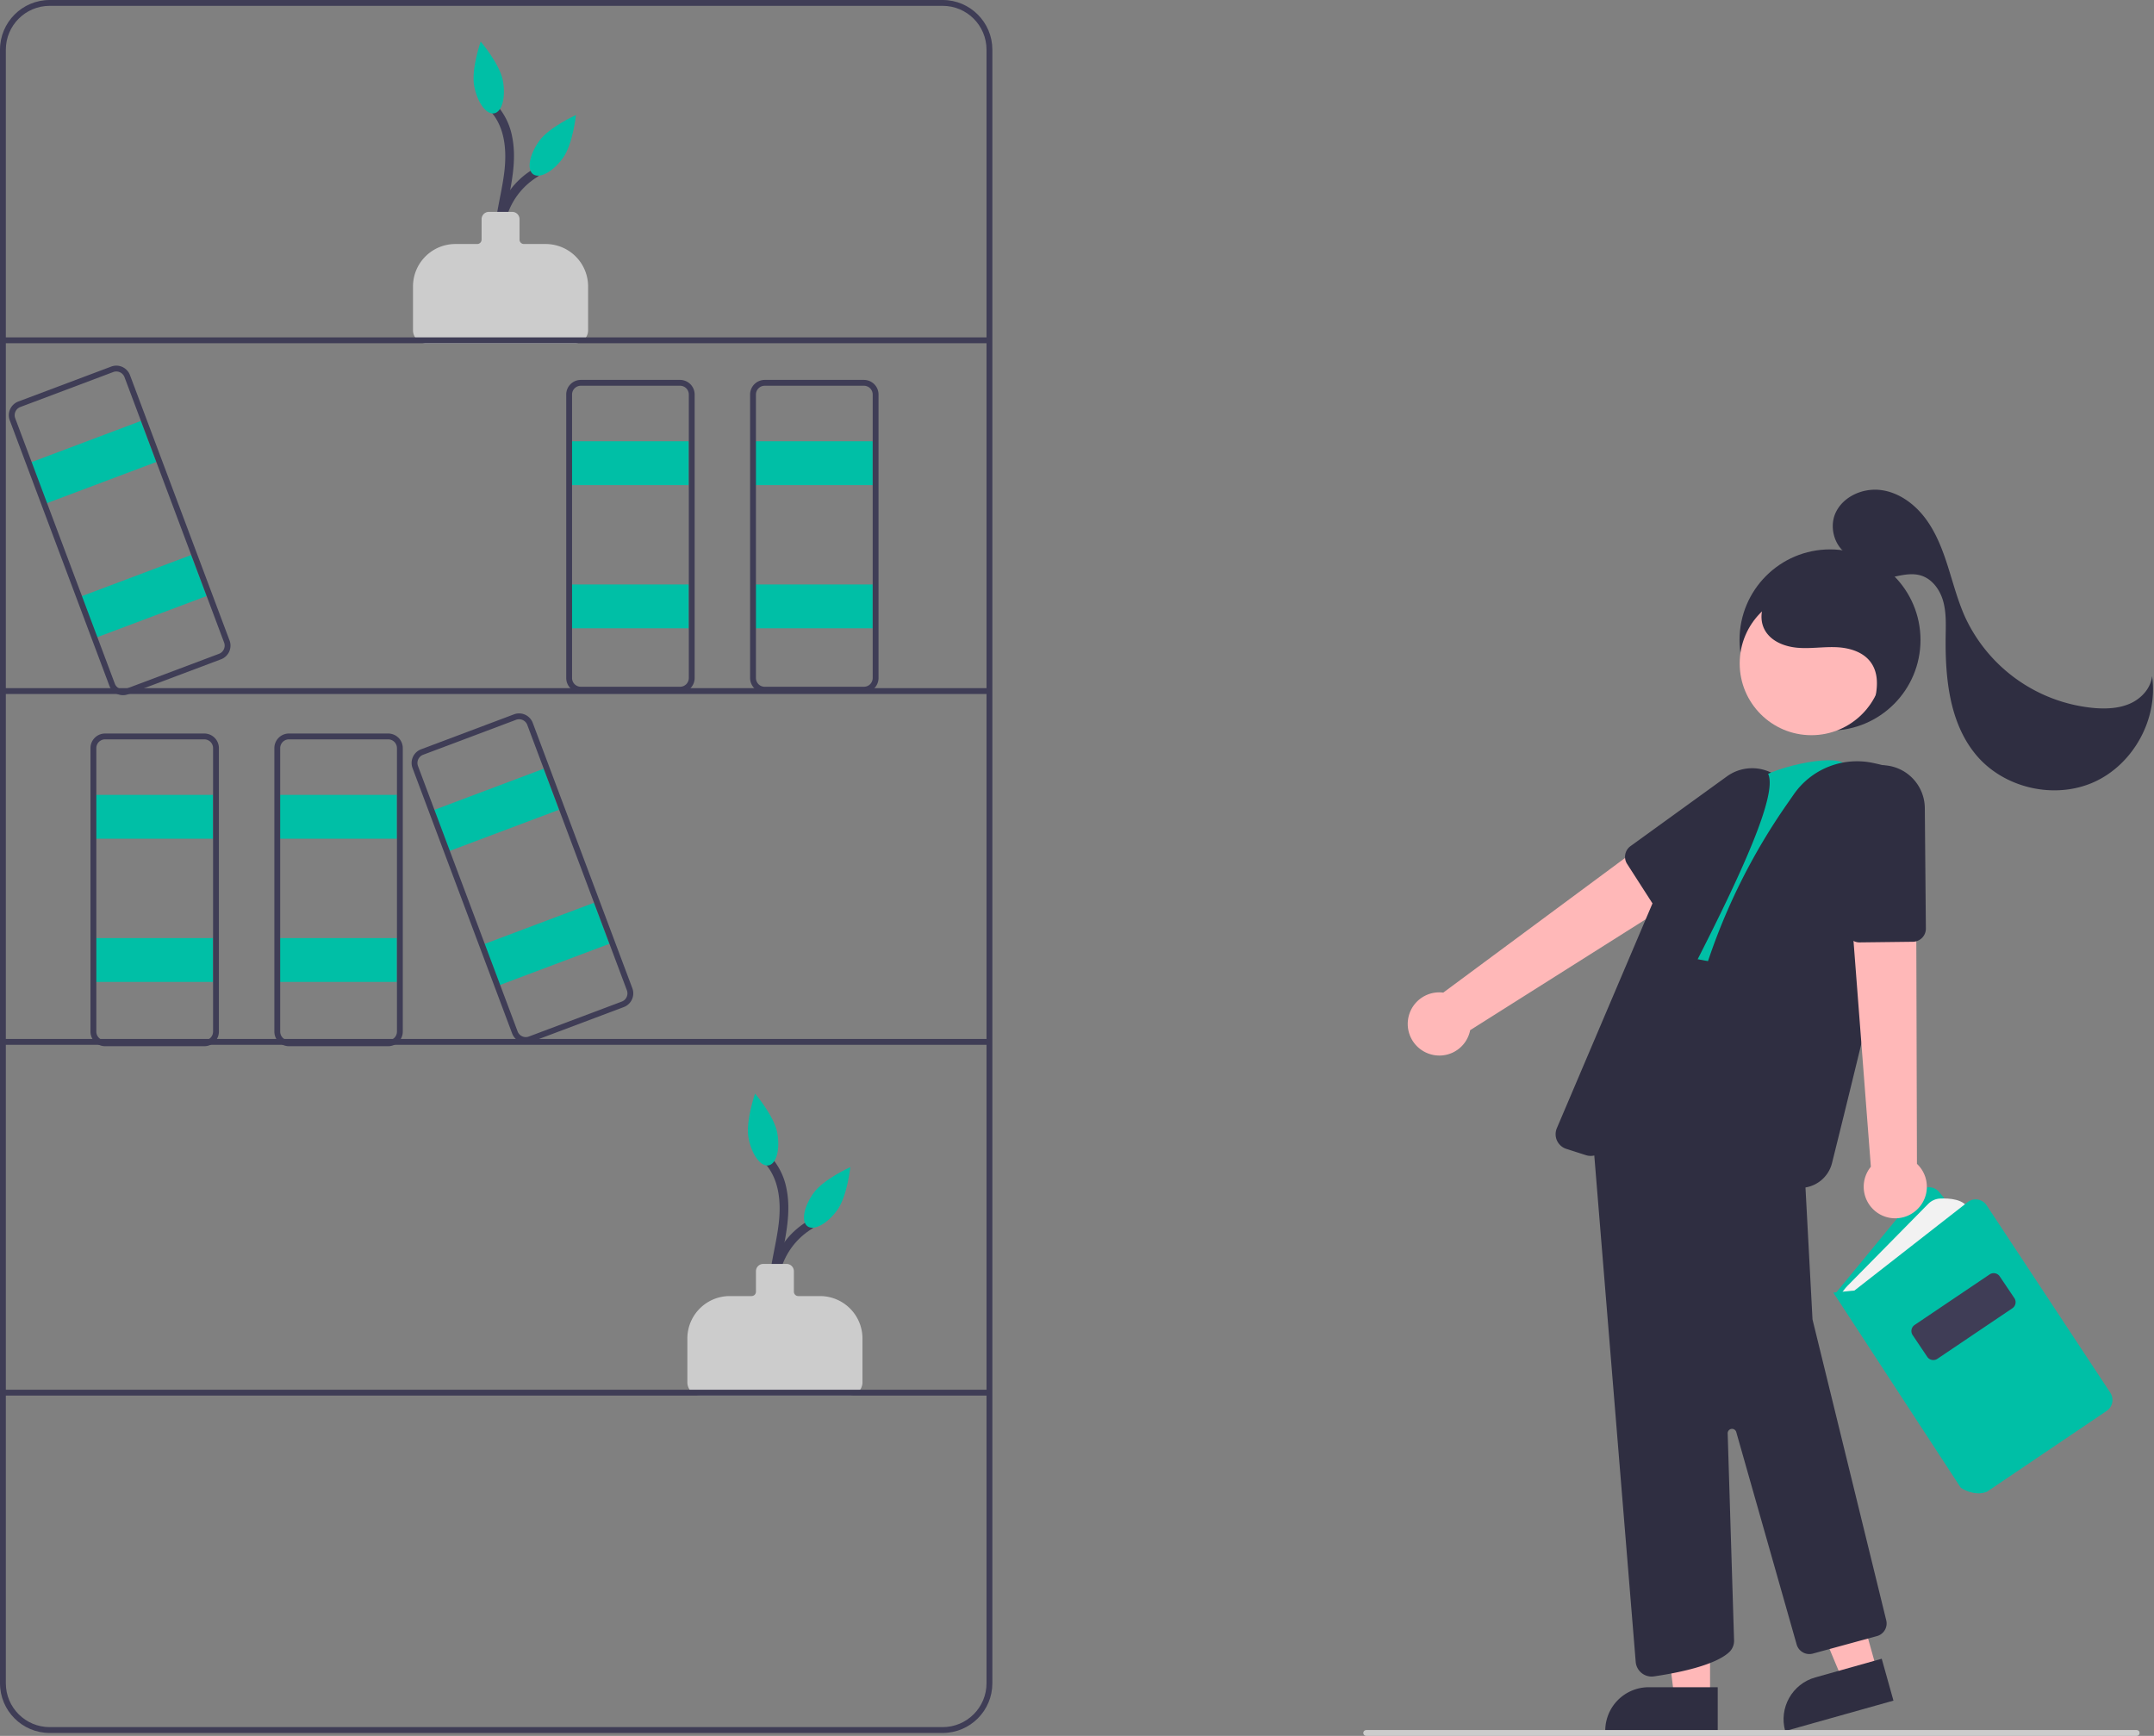 <svg xmlns="http://www.w3.org/2000/svg" xmlns:xlink="http://www.w3.org/1999/xlink" width="852" height="686.667" viewBox="0 0 639 515" xmlns:v="https://vecta.io/nano"><rect x="0" y="0" width="639" height="515" fill="#808080" stroke="none"/><style><![CDATA[.B{fill:rgb(0%,74.902%,65.098%)}.C{fill:rgb(24.706%,23.922%,33.725%)}.D{fill:rgb(18.431%,18.039%,25.49%)}.E{fill:rgb(100%,72.157%,72.157%)}.F{fill:rgb(80%,80%,80%)}]]></style><g class="C"><use xlink:href="#B"/><path d="M233.16 394.148c-3.504-6.215-2.68-13.652-1.418-20.375 1.316-7.016 3.039-14.141 1.547-21.273a19.54 19.54 0 0 0-4.633-9.309c-1.137-1.234-2.969.609-1.84 1.84 4.406 4.793 4.918 11.742 4.203 17.918-.844 7.281-3.23 14.375-2.934 21.777.078 3.75 1.047 7.434 2.832 10.734a1.3 1.3 0 0 0 1.754.43c.605-.355.82-1.125.488-1.742zm0 0"/></g><path d="M251.965 413.992h-44.16c-2.152 0-3.895-1.746-3.895-3.898v-12.988c.008-6.949 5.629-12.582 12.57-12.59h6.477c.719 0 1.297-.582 1.301-1.301v-6.07c0-1.195.969-2.164 2.164-2.164h6.926c1.195 0 2.164.969 2.164 2.164v6.07a1.3 1.3 0 0 0 1.301 1.301h6.477a12.6 12.6 0 0 1 12.57 12.59v12.988c-.004 2.152-1.746 3.898-3.895 3.898zm0 0" class="F"/><g class="B"><path d="M230.563 336c.93 4.938-.223 9.305-2.57 9.746s-5.008-3.203-5.937-8.141 1.93-13.16 1.93-13.16 5.648 6.613 6.578 11.555zm0 0"/><use xlink:href="#C"/></g><g class="C"><use xlink:href="#B" x="-81.391" y="-312.121"/><path d="M151.77 82.027c-3.504-6.215-2.68-13.652-1.418-20.375 1.316-7.016 3.039-14.141 1.547-21.277-.676-3.461-2.277-6.68-4.633-9.305-1.137-1.234-2.969.609-1.836 1.84 4.406 4.793 4.914 11.742 4.199 17.918-.84 7.281-3.23 14.375-2.934 21.773a23.62 23.62 0 0 0 2.832 10.738c.375.594 1.152.781 1.754.426a1.3 1.3 0 0 0 .488-1.738zm0 0"/></g><path d="M170.574 101.871h-44.16a3.9 3.9 0 0 1-3.895-3.898V84.984c.008-6.949 5.629-12.582 12.57-12.59h6.477c.719 0 1.297-.582 1.301-1.301v-6.07c0-1.195.969-2.164 2.164-2.164h6.926c1.195 0 2.164.969 2.164 2.164v6.07a1.3 1.3 0 0 0 1.301 1.301h6.477a12.6 12.6 0 0 1 12.57 12.59v12.988a3.9 3.9 0 0 1-3.895 3.898zm0 0" class="F"/><g class="B"><path d="M149.172 23.875c.93 4.941-.219 9.309-2.57 9.75s-5.008-3.203-5.937-8.145 1.93-13.156 1.93-13.156 5.648 6.613 6.578 11.551zm0 0"/><use xlink:href="#C" x="-81.391" y="-312.121"/><path d="M27.707 235.824h35.5v13.004h-35.5zm0 42.485h35.5v13.004h-35.5zm0 0"/></g><g class="C"><path d="M279.672 514.133H14.719C6.594 514.125.008 507.531 0 499.395V14.738C.008 6.602 6.594.008 14.719 0h264.953c8.125.008 14.711 6.602 14.719 14.738v484.656c-.008 8.137-6.594 14.73-14.719 14.738zM14.719 1.734C7.551 1.742 1.738 7.559 1.73 14.738v484.656c.008 7.18 5.82 12.996 12.988 13.004h264.953c7.168-.008 12.98-5.824 12.988-13.004V14.738c-.008-7.18-5.82-12.996-12.988-13.004zm0 0"/><path d="M.867 100.098h292.656v1.734H.867zm0 104.066h292.656v1.734H.867zm0 104.07h292.656v1.734H.867zm0 104.067h292.656v1.734H.867zm0 0"/><path d="M60.609 310.387H31.172a4.34 4.34 0 0 1-4.332-4.336v-84.098a4.34 4.34 0 0 1 4.332-4.336h29.438c2.391.004 4.328 1.941 4.328 4.336v84.098c0 2.395-1.937 4.332-4.328 4.336zm-29.437-91.035a2.6 2.6 0 0 0-2.598 2.602v84.098a2.6 2.6 0 0 0 2.598 2.602h29.438a2.6 2.6 0 0 0 2.598-2.602v-84.098a2.6 2.6 0 0 0-2.598-2.602zm0 0"/></g><path d="M82.258 235.824h35.5v13.004h-35.5zm0 42.485h35.5v13.004h-35.5zm0 0" class="B"/><path d="M115.16 310.387H85.719c-2.391-.004-4.324-1.941-4.328-4.336v-84.098c.004-2.395 1.938-4.332 4.328-4.336h29.441a4.34 4.34 0 0 1 4.328 4.336v84.098a4.34 4.34 0 0 1-4.328 4.336zm-29.441-91.035c-1.434 0-2.594 1.164-2.598 2.602v84.098c.004 1.438 1.164 2.602 2.598 2.602h29.441c1.434 0 2.594-1.164 2.598-2.602v-84.098c-.004-1.437-1.164-2.602-2.598-2.602zm0 0" class="C"/><path d="M168.84 130.918h35.5v13.004h-35.5zm0 42.484h35.5v13.004h-35.5zm0 0" class="B"/><path d="M201.742 205.48h-29.437c-2.391-.004-4.328-1.941-4.328-4.336v-84.098c0-2.395 1.938-4.332 4.328-4.336h29.438a4.34 4.34 0 0 1 4.332 4.336v84.098a4.34 4.34 0 0 1-4.332 4.336zm-29.437-91.035a2.6 2.6 0 0 0-2.598 2.602v84.098a2.6 2.6 0 0 0 2.598 2.602h29.438c1.438 0 2.598-1.164 2.598-2.602v-84.098c0-1.437-1.16-2.602-2.598-2.602zm0 0" class="C"/><path d="M223.391 130.918h35.5v13.004h-35.5zm0 42.484h35.5v13.004h-35.5zm0 0" class="B"/><path d="M256.293 205.48h-29.438a4.34 4.34 0 0 1-4.332-4.336v-84.098a4.34 4.34 0 0 1 4.332-4.336h29.438c2.391.004 4.328 1.941 4.328 4.336v84.098c0 2.395-1.937 4.332-4.328 4.336zm-29.438-91.035c-1.437 0-2.598 1.164-2.598 2.602v84.098c0 1.438 1.16 2.602 2.598 2.602h29.438a2.6 2.6 0 0 0 2.598-2.602v-84.098a2.6 2.6 0 0 0-2.598-2.602zm0 0" class="C"/><path d="M128.07 240.563l33.23-12.504 4.566 12.172-33.23 12.504zm14.922 39.769l33.23-12.504 4.57 12.172-33.23 12.504zm0 0" class="B"/><path d="M155.977 309.418a4.33 4.33 0 0 1-4.047-2.812l-29.543-78.723c-.84-2.242.293-4.738 2.527-5.586l27.559-10.367c2.238-.844 4.734.293 5.574 2.535l29.543 78.723a4.34 4.34 0 0 1-2.527 5.582l-27.559 10.371a4.33 4.33 0 0 1-1.527.277zm-1.98-96.031c-.312 0-.621.055-.914.168l-27.559 10.367a2.61 2.61 0 0 0-1.52 3.352l29.547 78.723c.504 1.344 2 2.027 3.344 1.52l27.559-10.367a2.61 2.61 0 0 0 1.516-3.352l-29.543-78.723c-.379-1.016-1.348-1.687-2.43-1.687zm0 0" class="C"/><path d="M8.582 137.391l33.23-12.504 4.566 12.172-33.23 12.504zm14.922 39.765l33.23-12.504 4.57 12.176-33.23 12.504zm0 0" class="B"/><path d="M36.492 206.246c-1.805-.004-3.418-1.125-4.051-2.812L2.898 124.707a4.34 4.34 0 0 1 2.527-5.582l27.559-10.367c2.238-.844 4.734.289 5.574 2.531l29.543 78.727a4.34 4.34 0 0 1-2.527 5.582l-27.559 10.367a4.33 4.33 0 0 1-1.523.281zm-1.984-96.035a2.61 2.61 0 0 0-.914.168L6.035 120.75c-1.34.504-2.02 2.004-1.516 3.348l29.543 78.727c.504 1.344 2 2.023 3.344 1.52l27.559-10.371c1.34-.504 2.02-2.004 1.516-3.348l-29.543-78.727c-.379-1.012-1.348-1.684-2.43-1.687zm0 0" class="C"/><path d="M569.73 189.875c0 14.844-12.016 26.875-26.84 26.875s-26.844-12.031-26.844-26.875 12.02-26.879 26.844-26.879 26.84 12.035 26.84 26.879zm0 0" class="D"/><path d="M423.645 312.531a9.3 9.3 0 0 0 7.852-.531c2.414-1.332 4.109-3.664 4.637-6.367l73.805-46.629-13.434-15.141-68.352 50.625c-4.703-.602-9.109 2.414-10.258 7.016a9.37 9.37 0 0 0 5.75 11.027zm0 0" class="E"/><path d="M494.527 271.402a3.9 3.9 0 0 1-3.281-1.789l-8.547-13.301c-1.121-1.742-.684-4.059.992-5.273l28.602-20.695c3.777-2.734 8.742-3.199 12.957-1.207a12.81 12.81 0 0 1 7.32 10.773 12.82 12.82 0 0 1-5.879 11.625l-30.07 19.254c-.625.402-1.352.613-2.094.613zm0 0" class="D"/><path d="M507.297 503.598h-10.613l-5.051-41 15.668.004zm0 0" class="E"/><path d="M489.102 500.563h20.473v12.906h-33.363a12.9 12.9 0 0 1 12.891-12.906zm0 0" class="D"/><path d="M556.855 495.652l-10.223 2.871-15.93-38.105 15.086-4.238zm0 0" class="E"/><path d="M538.516 497.652l19.711-5.539 3.48 12.426-32.117 9.027c-1.926-6.863 2.07-13.988 8.926-15.914zm0 0" class="D"/><path d="M585.457 432.734l-41.211-48.703 25.004-30.383c.742-.902 1.852-1.422 3.02-1.418a3.89 3.89 0 0 1 3.008 1.438l37.84 46.5zm0 0" class="B"/><path d="M545.906 384.395c.609-1.094 1.363-2.102 2.238-2.992l23.871-24.23c.934-.957 2.195-1.523 3.527-1.59 2.73-.129 7.203.148 8.449 3.145l-32.227 26.402zm0 0" fill="rgb(94.902%,94.902%,94.902%)"/><path d="M586.887 443.039c-1.836-.055-3.625-.621-5.156-1.637l-.117-.117-37.742-57.805 6.262-.605 33.566-26.215c.859-.672 1.953-.949 3.027-.773a3.89 3.89 0 0 1 2.621 1.699l36.691 55.605a3.92 3.92 0 0 1-1.07 5.387l-35.508 23.973a6.9 6.9 0 0 1-2.574.488zm0 0" class="B"/><path d="M573.539 403.496c-.723.004-1.395-.355-1.801-.953l-4.336-6.449c-.664-.996-.402-2.34.59-3.012l22.242-14.992c.992-.668 2.336-.406 3.004.586l4.336 6.449a2.17 2.17 0 0 1-.586 3.008l-22.242 14.996a2.15 2.15 0 0 1-1.207.367zm0 0" class="C"/><path d="M489.953 497.398c-2.453-.008-4.496-1.891-4.707-4.34l-12.406-151.66c-1.156-24.301 19.043-62.746 19.246-63.133l.141-.262 9.98 1.246v1.164l9.504 1.117 18.391 1.785 5.262 64.434 2.328 43.699 21.871 89.25a3.88 3.88 0 0 1-2.758 4.695l-19.035 5.199a3.92 3.92 0 0 1-4.773-2.695l-17.922-63.039a1.3 1.3 0 0 0-1.445-.93c-.648.102-1.121.672-1.102 1.324l1.898 61.469a4.63 4.63 0 0 1-1.402 3.391c-4.363 4.105-15.891 6.293-22.375 7.234a4.59 4.59 0 0 1-.695.051zm0 0" class="D"/><path d="M547.148 226.629c-3.02-3.152-22.922 1.18-27.34 5.824l-30.25 49.512 50.027 9.32 11.055-62.91zm0 0" class="B"/><path d="M534.035 352.418a9.69 9.69 0 0 1-3.164-.527c-2.906-1-6.469-2.043-10.59-3.102-18.039-4.645-24.406-19.516-18.93-44.203l.141-.625a182.88 182.88 0 0 1 28.535-65.254l2.121-3.051a22.84 22.84 0 0 1 23.418-9.324c8.117 1.676 12.473 4.105 12.953 7.219.938 6.113-17.191 80-25.031 111.48-1.078 4.348-4.98 7.395-9.453 7.387zm-62.14-9.484a4.65 4.65 0 0 1-1.391-.215l-5.848-1.875c-1.223-.391-2.223-1.281-2.758-2.449a4.58 4.58 0 0 1-.047-3.691l31.023-72.918a68.22 68.22 0 0 1 29.547-32.797c.387-.211.844-.254 1.266-.117.387.125.703.402.871.773 3.648 8.039-16.211 46.074-32.168 76.641-8.172 15.648-15.23 29.164-16.031 33.02a4.57 4.57 0 0 1-4.465 3.629zm0 0" class="D"/><path d="M567.879 359.551a9.32 9.32 0 0 0 3.723-6.945c.152-2.75-.918-5.43-2.926-7.316l-.246-87.379-19.949 3.352 6.523 84.883a9.37 9.37 0 0 0 .492 12.426c3.281 3.422 8.602 3.84 12.383.98zm0 0" class="E"/><path d="M551.633 279.59a3.9 3.9 0 0 1-3.883-3.645l-2.324-35.258c-.453-7.062 4.883-13.164 11.938-13.641 3.516-.23 6.969.996 9.551 3.398a12.83 12.83 0 0 1 4.094 9.285l.316 35.734c.016 2.152-1.703 3.91-3.852 3.938l-15.789.188zm0 0" class="D"/><path d="M558.629 196.824c0 11.762-9.523 21.293-21.27 21.293s-21.266-9.531-21.266-21.293 9.523-21.297 21.266-21.297 21.27 9.535 21.27 21.297zm0 0" class="E"/><path d="M555.043 211.723c1.586-5.055 3.043-11.012-.098-15.277-2.262-3.074-6.32-4.262-10.129-4.434s-7.629.477-11.43.176-7.816-1.805-9.746-5.098c-2.504-4.27-.383-10.148 3.641-13.023s9.34-3.273 14.238-2.605a30.72 30.72 0 0 1 16.703 7.48c4.555 4.211 7.523 10.273 7.391 16.477s-3.605 12.379-9.145 15.164m-6.726-45.388c-5.094-1.57-7.441-8.312-5.164-13.133s8.098-7.348 13.383-6.676 9.938 4.066 13.152 8.32 5.148 9.328 6.762 14.41 2.957 10.277 5.164 15.133c7.125 15.184 21.793 25.41 38.488 26.828 3.574.258 7.285.074 10.543-1.422s5.992-4.516 6.355-8.086c1.855 12.684-5.516 26.164-17.184 31.434s-26.637 1.879-34.906-7.906c-8.078-9.562-9.328-23.066-9.137-35.594.055-3.434.18-6.934-.766-10.234s-3.191-6.441-6.457-7.488c-2.637-.848-5.492-.238-8.195.363s-5.57 1.176-8.187.273-4.723-3.883-3.668-6.449" class="D"/><path d="M633.875 515H405.293c-.48 0-.867-.387-.867-.867s.387-.867.867-.867h228.582c.48 0 .867.387.867.867s-.387.867-.867.867zm0 0" class="F"/><defs ><path id="B" d="M232.418 390.648c-3.996-9.586-.414-20.66 8.438-26.082 1.426-.871.121-3.121-1.312-2.246-10.168 6.078-14.191 18.813-9.367 29.641.656 1.535 2.895.211 2.242-1.312zm0 0"/><path id="C" d="M248.395 358.984c-2.945 4.074-6.902 6.234-8.84 4.832s-1.117-5.844 1.824-9.914 10.871-7.645 10.871-7.645-.91 8.652-3.855 12.727zm0 0"/></defs></svg>